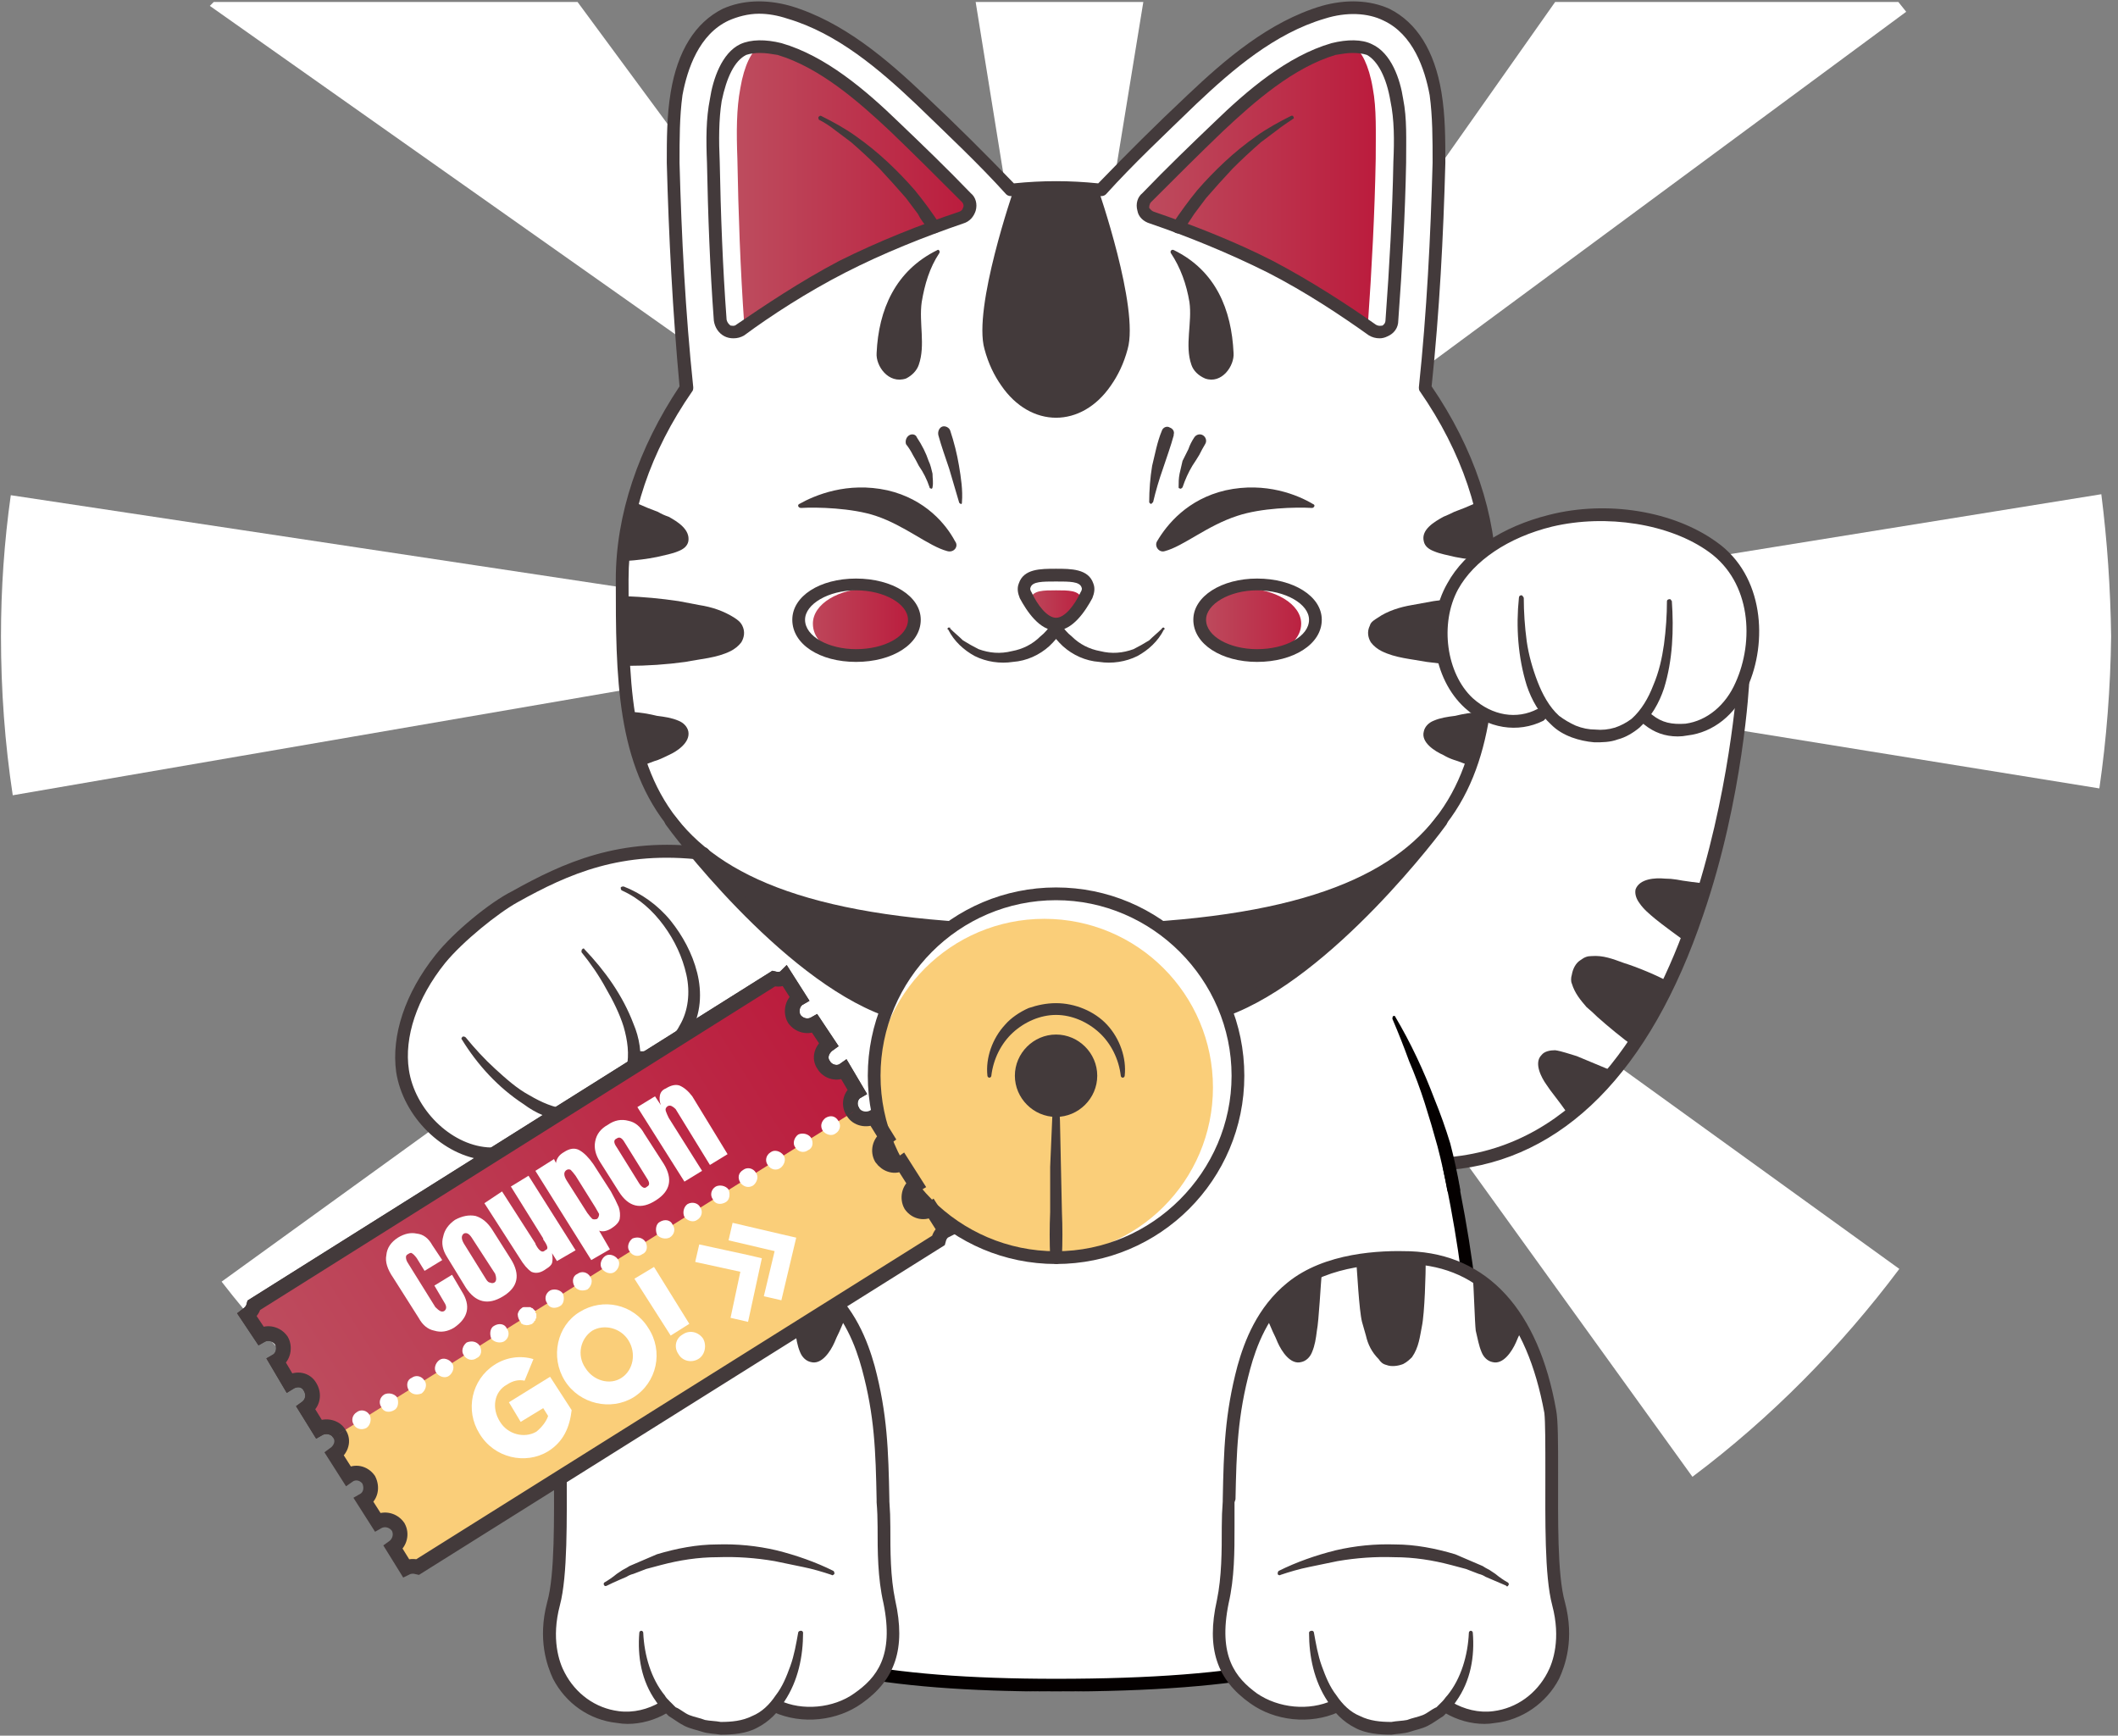 <svg width="216" height="177" viewBox="0 0 216 177" fill="none" xmlns="http://www.w3.org/2000/svg">
<rect x="0" y="0" width="216" height="177" fill="#808080" stroke="none"/>
<path d="M108 52.9L116.6 0.2H99.5L108 52.9Z" fill="white"/>
<path d="M123.5 171.3L107.4 78.3L93.4 171.5C98.067 172.167 102.834 172.5 107.7 172.5C113.034 172.5 118.3 172.1 123.5 171.3Z" fill="white"/>
<path d="M214.099 80.4C214.832 75.333 215.232 70.167 215.299 64.9C215.232 59.967 214.899 55.133 214.299 50.4L121.299 65.4L214.099 80.4Z" fill="white"/>
<path d="M1.1 50.5C0.433 55.233 0.1 60.033 0.1 64.9C0.1 70.433 0.5 75.833 1.3 81.1L95.9 64.8L1.1 50.5Z" fill="white"/>
<path d="M117.799 74.6L172.599 150.6C180.599 144.6 187.699 137.4 193.699 129.4L117.799 74.6Z" fill="white"/>
<path d="M21.4 0.6L100.2 56.2L58.9 0.2H21.8C21.667 0.333 21.534 0.467 21.4 0.6Z" fill="white"/>
<path d="M22.6 130.7C28.8 138.7 36.1 145.8 44.3 151.8L99.8 74.9L22.6 130.7Z" fill="white"/>
<path d="M118.299 57.4L194.399 1.2C194.132 0.867 193.866 0.533 193.599 0.2H158.599L118.299 57.4Z" fill="white"/>
<path d="M137.599 84.6L107.699 85.1L77.899 84.6C77.899 84.6 64.199 120.1 65.099 142.3C65.999 162.3 71.099 171.8 107.699 171.8C147.199 171.8 149.499 162.3 150.399 142.3C151.299 120.1 137.599 84.6 137.599 84.6Z" fill="white"/>
<path fill-rule="evenodd" clip-rule="evenodd" d="M107.7 172.5C71.6 172.5 65.4 163.6 64.5 142.3C63.6 120.3 77.1 84.7 77.3 84.4C77.4 84.1 77.6 83.9 77.9 84L107.8 84.4L137.6 84C137.9 84 138.1 84.1 138.2 84.4C138.3 84.7 151.9 120.3 151 142.3C150.6 152.4 149.8 160 144 165C138 170.2 127.2 172.5 107.7 172.5ZM78.3 85.3C76.8 89.3 64.9 121.8 65.8 142.3C66.2 152.2 67.6 159.3 73.4 164.1C79.4 169 90 171.2 107.7 171.2C146.8 171.2 148.9 161.8 149.7 142.3C150.6 121.8 138.7 89.3 137.2 85.3L107.8 85.7L78.3 85.3Z" fill="#040000"/>
<path d="M84.1 96.9C82.9 95.7 81.1 94.8 79.7 93.8C78.1 92.7 73.9 88.9 72.2 87.9C67 85 59 87.8 55.2 90.2C48.9 94.1 43.7 99.8 42.1 107C41.7 108.6 43 108.1 44.6 107.7C54.9 104.7 61.4 100.2 62.8 100.7C64.4 101.4 65.7 102.6 66.9 103.8C69.3 106.1 71.7 108.2 75.1 108.9C77.6 109.5 81.9 109.9 83 107C83.6 105.1 84 103.2 84.5 101.3C85 99.8 85.4 98.2 84.1 96.9Z" fill="white"/>
<path d="M146.5 119C177.2 116.2 177.6 69.9 177.6 69.9H152.9L137.5 89.8L146.5 119Z" fill="white"/>
<path d="M147 83.7C147 83.7 135.6 99.1 125 103L117.6 93L147 83.2V83.7Z" fill="#433A3B"/>
<path d="M68.4 83.7C68.4 83.7 79.5 99.1 90.1 103L97.7 93L68.4 83.2V83.7Z" fill="#433A3B"/>
<path d="M145.4 39.6C146.133 31.933 146.567 24.267 146.7 16.6C146.8 14.3 146.8 11.9 146.4 9.5C145.8 6.4 144.5 3 141.4 1.5C139.4 0.6 137.1 0.6 135 1.3C129.8 2.7 125.4 6.5 121.6 10.1C118.4 13.1 115.3 16.2 112.3 19.4C110.767 19.2 109.233 19.1 107.7 19.1C106.167 19.1 104.633 19.2 103.1 19.4C100.1 16.2 97 13.1 93.8 10.1C90 6.5 85.6 2.7 80.4 1.3C78.3 0.6 76 0.6 74 1.5C70.9 3 69.5 6.4 69 9.5C68.6 11.9 68.6 14.3 68.7 16.6C68.833 24.267 69.267 31.933 70 39.6C65.9 45.6 63.5 52.4 63.5 59.1C63.5 78.9 63.5 94.9 107.7 94.9C151.9 94.9 151.9 78.9 151.9 59.1C151.9 52.4 149.5 45.6 145.4 39.6Z" fill="white"/>
<path d="M140 33.6C140.8 34.2 141.9 33.7 142 32.7C142.4 27.3 142.7 21.9 142.8 16.5C142.8 14.2 142.8 12.2 142.5 10.2C142.1 8.3 141.4 5.9 139.6 5.1C139.133 4.833 138.567 4.7 137.9 4.7C137.3 4.7 136.7 4.8 136 5C131.6 6.3 127.6 9.7 124.2 13C121.9 15.2 119.4 17.6 116.9 20.1C116.3 20.8 116.6 21.9 117.5 22.2C121 23.4 125.3 25.1 129.5 27.2C133.5 29.2 137.2 31.7 140 33.6Z" fill="white"/>
<path d="M139.5 33.1C139.9 27.4 140.2 21.7 140.3 16.2C140.3 13.5 140.4 11.1 140 9C139.6 6.6 138.8 5.2 138.2 4.9C138.2 4.9 137.9 4.8 137.4 4.8C137 4.8 136.4 4.9 135.9 5.1C135.3 5.233 134.733 5.433 134.2 5.7C130.5 7.2 127.1 10.2 124.2 13C121.9 15.2 119.4 17.6 116.9 20.1C116.6 20.5 116.5 21 116.6 21.4C120.6 22.8 124.7 24.6 128.6 26.5C132.6 28.6 136.4 31 139.5 33.1Z" fill="url(#paint0_linear_1_1754)"/>
<path d="M75.499 33.6C74.699 34.2 73.599 33.7 73.499 32.7C73.099 27.3 72.799 21.9 72.699 16.5C72.699 14.2 72.699 12.2 72.999 10.2C73.299 8.3 74.099 5.9 75.799 5.1C76.266 4.833 76.833 4.7 77.499 4.7C78.099 4.7 78.799 4.8 79.499 5C83.899 6.3 87.899 9.7 91.199 13C93.599 15.2 96.099 17.6 98.499 20.1C99.199 20.8 98.899 21.9 97.999 22.2C94.499 23.4 90.199 25.1 85.899 27.2C81.999 29.2 78.299 31.7 75.499 33.6Z" fill="white"/>
<path fill-rule="evenodd" clip-rule="evenodd" d="M140.7 34.5C140.3 34.5 139.934 34.4 139.6 34.2C136.8 32.2 133.2 29.8 129.3 27.8C125.3 25.8 121.1 24.1 117.3 22.8C116.6 22.6 116.1 22.1 116 21.5C115.8 20.8 116 20.1 116.5 19.7C119 17.1 121.5 14.7 123.8 12.5C127.2 9.2 131.3 5.7 135.8 4.4C137.4 4 138.9 4 139.9 4.5C141.9 5.4 142.8 8.1 143.1 10.1C143.5 12.1 143.4 14.2 143.4 16.6C143.3 21.9 143 27.3 142.6 32.7C142.6 33.4 142.2 34 141.5 34.3C141.234 34.433 140.967 34.5 140.7 34.5ZM137.9 5.4C137.4 5.4 136.8 5.5 136.2 5.6C131.9 6.9 128 10.3 124.7 13.4C122.3 15.7 119.9 18.1 117.4 20.6C117.2 20.8 117.2 21.1 117.2 21.2C117.3 21.3 117.4 21.5 117.7 21.6C121.5 22.9 125.9 24.6 129.8 26.6C133.8 28.7 137.6 31.2 140.3 33.1C140.6 33.3 140.9 33.2 141 33.2C141.1 33.1 141.3 33 141.3 32.6C141.7 27.2 142 21.8 142.1 16.5C142.2 14.3 142.2 12.2 141.8 10.3C141.4 7.9 140.5 6.2 139.4 5.6C139 5.467 138.5 5.4 137.9 5.4Z" fill="#433A3B"/>
<path d="M96.6 56.2C97.3 56.4 97.8 55.7 97.4 55.2C96.501 53.5 94.4 50.9 90.501 50C86.4 49.1 83.1 50.5 81.501 51.4C81.3 51.5 81.4 51.8 81.701 51.8C83.3 51.7 86.9 51.8 89.3 52.6C92.3 53.6 94.701 55.7 96.6 56.2Z" fill="#433A3B"/>
<path d="M118.8 56.2C118.2 56.4 117.7 55.7 118 55.2C119 53.5 121.1 50.9 125 50C129.1 49.1 132.4 50.5 133.9 51.4C134.2 51.5 134 51.8 133.8 51.8C132.1 51.7 128.6 51.8 126.2 52.6C123.1 53.6 120.7 55.7 118.8 56.2Z" fill="#433A3B"/>
<path d="M96.9 64.1C97.3 64.5 97.8 64.9 98.2 65.3C98.733 65.633 99.267 65.933 99.8 66.2C100.9 66.6 102 66.7 103.2 66.4C104.3 66.2 105.3 65.7 106.1 64.9C107 64.2 107.6 63.1 108 62.1C108.2 61.8 108.5 61.6 108.9 61.7C109.2 61.9 109.4 62.2 109.2 62.5C108.733 63.833 108 64.967 107 65.9C106 66.8 104.7 67.4 103.3 67.5C102 67.7 100.6 67.5 99.4 66.9C98.3 66.3 97.3 65.4 96.7 64.2C96.6 64.2 96.6 64.1 96.7 64C96.8 64 96.9 64 96.9 64V64.1Z" fill="#433A3B"/>
<path d="M118.7 64.2C118.1 65.4 117.1 66.3 116 66.9C114.8 67.5 113.4 67.7 112.1 67.5C110.7 67.4 109.4 66.8 108.4 65.9C107.4 64.967 106.666 63.833 106.2 62.5C106 62.2 106.2 61.8 106.5 61.7C106.9 61.6 107.2 61.8 107.4 62.1C107.8 63.1 108.4 64.2 109.3 64.9C110.1 65.7 111.1 66.2 112.2 66.4C113.4 66.7 114.5 66.6 115.6 66.2C116.133 65.933 116.666 65.633 117.2 65.3C117.6 64.9 118.1 64.5 118.5 64.1C118.5 64 118.6 64 118.7 64C118.8 64.1 118.8 64.2 118.7 64.2Z" fill="#433A3B"/>
<path d="M110.899 59.7C110.999 60 110.999 60.4 110.799 60.7C110.299 61.6 109.099 63.6 107.699 63.6C106.299 63.6 105.099 61.6 104.599 60.7C104.399 60.4 104.399 60 104.499 59.7C104.799 58.6 106.099 58.6 107.699 58.6C109.199 58.6 110.499 58.6 110.899 59.7Z" fill="url(#paint1_linear_1_1754)"/>
<path d="M110.899 59.7C110.499 58.6 109.199 58.6 107.699 58.6C106.099 58.6 104.799 58.6 104.499 59.7C104.399 60 104.399 60.4 104.599 60.7C104.799 61.1 105.199 61.8 105.699 62.4C105.499 62.1 105.299 61.8 105.199 61.6C104.999 61.3 104.999 61.3 105.099 61C105.399 60.2 106.399 60.2 107.699 60.2C108.999 60.2 109.999 60.2 110.299 61C110.399 61.3 110.399 61.3 110.199 61.6C110.099 61.8 109.899 62.1 109.699 62.4C110.199 61.8 110.599 61.1 110.799 60.7C110.999 60.4 110.999 60 110.899 59.7Z" fill="white"/>
<path fill-rule="evenodd" clip-rule="evenodd" d="M107.7 64.3C106 64.3 104.7 62.3 104 61C103.8 60.5 103.7 60 103.9 59.5C104.4 58 106.1 58 107.7 58C109.2 58 111 58 111.5 59.5C111.7 60 111.6 60.5 111.4 61C110.7 62.3 109.4 64.3 107.7 64.3ZM107.7 59.3C106.3 59.3 105.3 59.3 105.1 59.9C105.033 60.033 105.067 60.2 105.2 60.4C105.8 61.7 106.8 63 107.7 63C108.6 63 109.6 61.7 110.2 60.4C110.333 60.2 110.367 60.033 110.3 59.9C110.1 59.3 109.1 59.3 107.7 59.3Z" fill="#433A3B"/>
<path d="M125.001 103.7C124.701 103.7 124.501 103.5 124.401 103.2C124.201 102.9 124.401 102.5 124.701 102.4C135.101 98.6 146.401 83.4 146.501 83.3C146.701 83 147.101 82.9 147.401 83.1C147.701 83.4 147.701 83.8 147.501 84.1C147.101 84.7 135.901 99.7 125.201 103.6C125.134 103.667 125.067 103.7 125.001 103.7Z" fill="#433A3B"/>
<path d="M90.399 103.7C90.332 103.7 90.266 103.667 90.199 103.6C79.499 99.7 68.299 84.7 67.899 84.1C67.699 83.8 67.699 83.4 67.999 83.1C68.299 82.9 68.699 83 68.899 83.3C68.999 83.4 80.299 98.6 90.699 102.4C90.999 102.5 91.199 102.9 90.999 103.2C90.899 103.5 90.699 103.7 90.399 103.7Z" fill="#433A3B"/>
<path d="M96.902 43.9C97.302 45.1 97.602 46.3 97.802 47.5C98.002 48.7 98.202 50 98.102 51.2C98.102 51.3 98.102 51.4 98.002 51.4C97.868 51.333 97.802 51.267 97.802 51.2C97.468 50.067 97.135 48.933 96.802 47.8C96.402 46.6 96.002 45.5 95.702 44.4C95.602 44 95.802 43.6 96.102 43.5C96.402 43.4 96.802 43.6 96.902 43.9Z" fill="#433A3B"/>
<path d="M93.501 44.6C93.767 45 94.001 45.4 94.201 45.8C94.401 46.2 94.567 46.6 94.701 47C94.901 47.4 95.001 47.9 95.101 48.3C95.101 48.8 95.201 49.2 95.101 49.7C95.101 49.8 95.001 49.9 94.901 49.8C94.834 49.8 94.801 49.767 94.801 49.7C94.534 48.9 94.168 48.167 93.701 47.5C93.501 47.1 93.301 46.733 93.101 46.4C92.901 46 92.667 45.633 92.401 45.3C92.301 45 92.401 44.6 92.701 44.4C93.001 44.2 93.401 44.3 93.501 44.6Z" fill="#433A3B"/>
<path d="M119.699 44.4C119.399 45.5 118.999 46.6 118.599 47.8C118.199 48.933 117.866 50.067 117.599 51.2C117.499 51.3 117.399 51.4 117.399 51.4C117.266 51.333 117.199 51.267 117.199 51.2C117.199 50 117.299 48.7 117.499 47.5C117.799 46.3 117.999 45.1 118.499 43.9C118.599 43.6 118.999 43.4 119.299 43.6C119.599 43.7 119.799 44 119.699 44.3V44.4Z" fill="#433A3B"/>
<path d="M122.899 45.3C122.699 45.633 122.499 46 122.299 46.4C122.099 46.733 121.866 47.1 121.599 47.5C121.199 48.167 120.866 48.9 120.599 49.7C120.499 49.8 120.399 49.9 120.299 49.8C120.233 49.8 120.199 49.767 120.199 49.7C120.199 49.2 120.199 48.8 120.299 48.3C120.399 47.9 120.499 47.4 120.599 47C120.799 46.6 120.999 46.2 121.199 45.8C121.333 45.4 121.533 45 121.799 44.6C121.999 44.3 122.399 44.2 122.699 44.4C122.999 44.6 123.099 45 122.899 45.3Z" fill="#433A3B"/>
<path fill-rule="evenodd" clip-rule="evenodd" d="M107.701 95.5C62.801 95.5 62.801 78.7 62.801 59.1C62.801 52.5 65.101 45.7 69.301 39.4C68.601 31.8 68.201 24.1 68.001 16.6C68.001 14.2 68.001 11.8 68.401 9.4C69.101 5.2 70.901 2.3 73.701 0.9C75.701 1.84774e-06 78.101 -0.1 80.601 0.6C86.001 2.2 90.501 6.1 94.301 9.7C97.601 12.8 100.501 15.7 103.401 18.7C106.301 18.4 109.101 18.4 112.001 18.7C114.901 15.7 117.801 12.8 121.101 9.7C124.901 6.1 129.401 2.2 134.801 0.6C137.301 -0.1 139.701 1.84774e-06 141.701 0.9C144.501 2.3 146.301 5.2 147.001 9.4C147.401 11.8 147.401 14.2 147.401 16.6C147.201 24.1 146.801 31.8 146.001 39.4C150.301 45.7 152.601 52.5 152.601 59.1C152.601 78.7 152.601 95.5 107.701 95.5ZM77.401 1.4C76.301 1.4 75.201 1.7 74.301 2.1C71.301 3.5 70.101 7 69.601 9.7C69.301 11.9 69.301 14.2 69.301 16.6C69.501 24.1 69.901 31.9 70.701 39.5C70.701 39.7 70.668 39.833 70.601 39.9C66.301 46.1 64.101 52.7 64.101 59.1C64.101 78.8 64.101 94.3 107.701 94.3C151.301 94.3 151.301 78.8 151.301 59.1C151.301 52.7 149.101 46.1 144.801 39.9C144.734 39.833 144.701 39.7 144.701 39.5C145.501 31.9 145.901 24.1 146.101 16.6C146.101 14.2 146.101 11.9 145.801 9.7C145.301 7 144.101 3.5 141.101 2.1C139.501 1.3 137.301 1.2 135.101 1.9C130.001 3.4 125.701 7.1 122.001 10.6C118.701 13.8 115.601 16.7 112.801 19.8C112.601 20 112.401 20 112.201 20C109.201 19.7 106.201 19.7 103.201 20C103.001 20 102.801 20 102.601 19.8C99.801 16.7 96.701 13.8 93.401 10.6C89.701 7.1 85.401 3.4 80.301 1.9C79.301 1.567 78.334 1.4 77.401 1.4Z" fill="#433A3B"/>
<path d="M126.199 109.7C126.199 119.9 117.899 128.2 107.699 128.2C97.499 128.2 89.199 119.9 89.199 109.7C89.199 99.5 97.499 91.2 107.699 91.2C117.899 91.2 126.199 99.5 126.199 109.7Z" fill="white"/>
<path d="M106.501 128.1C97.001 128.1 89.301 120.4 89.301 110.9C89.301 101.4 97.001 93.7 106.501 93.7C116.001 93.7 123.701 101.4 123.701 110.9C123.701 120.4 116.001 128.1 106.501 128.1Z" fill="#FACE79"/>
<path fill-rule="evenodd" clip-rule="evenodd" d="M107.7 128.9C97.1 128.9 88.5 120.3 88.5 109.7C88.5 99.1 97.1 90.5 107.7 90.5C118.3 90.5 126.9 99.1 126.9 109.7C126.9 120.3 118.3 128.9 107.7 128.9ZM107.7 91.8C97.8 91.8 89.8 99.9 89.8 109.7C89.8 119.5 97.8 127.6 107.7 127.6C117.5 127.6 125.6 119.5 125.6 109.7C125.6 99.9 117.5 91.8 107.7 91.8Z" fill="#433A3B"/>
<path d="M111.9 109.7C111.9 112 110 113.9 107.7 113.9C105.4 113.9 103.5 112 103.5 109.7C103.5 107.4 105.4 105.5 107.7 105.5C110 105.5 111.9 107.4 111.9 109.7Z" fill="#433A3B"/>
<path d="M100.7 109.7C100.5 107.9 101.2 105.9 102.5 104.5C103.1 103.8 104 103.2 104.9 102.8C105.8 102.5 106.7 102.3 107.7 102.3C109.6 102.3 111.6 103.1 112.9 104.5C114.2 105.9 114.9 107.9 114.7 109.7C114.7 109.8 114.6 109.9 114.5 109.9C114.4 109.9 114.3 109.8 114.3 109.7C114.1 108 113.3 106.4 112.1 105.3C110.9 104.2 109.3 103.5 107.7 103.5C106.1 103.5 104.5 104.2 103.3 105.3C102.1 106.4 101.3 108 101.1 109.7C101.1 109.8 101 109.9 100.9 109.9C100.8 109.9 100.7 109.8 100.7 109.7Z" fill="#433A3B"/>
<path d="M107.099 128.2C107.032 126.667 107.032 125.133 107.099 123.6V119L107.299 114.3C107.365 112.767 107.432 111.233 107.499 109.7C107.499 109.6 107.599 109.5 107.699 109.5C107.799 109.5 107.899 109.6 107.899 109.7C107.965 111.233 108.032 112.767 108.099 114.3L108.199 119L108.299 123.6C108.365 125.133 108.365 126.667 108.299 128.2C108.299 128.6 108.099 128.9 107.699 128.9C107.299 128.8 107.099 128.6 107.099 128.2Z" fill="#433A3B"/>
<path d="M113.301 39.3C114.001 38.3 114.601 37.1 115.001 35.6C116.201 31.4 112.001 19.3 112.001 19.3H103.401C103.401 19.3 99.201 31.4 100.401 35.6C100.801 37.1 101.401 38.3 102.101 39.3C105.101 43.7 110.301 43.7 113.301 39.3Z" fill="#433A3B"/>
<path d="M95.6 25.5C95.7 25.4 95.9 25.6 95.8 25.8C94.8 27.3 94.3 29 94 30.8C93.7 32.9 94.4 35.2 93.7 37.2C93.5 37.8 93 38.3 92.4 38.6C90.6 39.2 89.3 37.3 89.4 36C89.6 31.6 91.3 27.6 95.6 25.5Z" fill="#433A3B"/>
<path d="M119.702 25.5C119.502 25.4 119.302 25.6 119.402 25.8C120.402 27.3 121.002 29 121.302 30.8C121.602 32.9 120.802 35.2 121.502 37.2C121.702 37.8 122.202 38.3 122.902 38.6C124.602 39.2 125.902 37.3 125.802 36C125.602 31.6 124.002 27.6 119.702 25.5Z" fill="#433A3B"/>
<path d="M140.501 63C141.501 62.3 142.801 61.9 144.001 61.7C144.734 61.567 145.467 61.433 146.201 61.3C148.001 61.033 149.801 60.867 151.601 60.8C151.601 63.2 151.501 65.6 151.401 67.9C149.401 67.9 147.434 67.767 145.501 67.5C143.901 67.2 142.301 67.1 140.901 66.4C140.501 66.2 140.101 65.9 139.801 65.5C139.501 65 139.401 64.4 139.701 63.8C139.801 63.4 140.201 63.2 140.501 63Z" fill="#433A3B"/>
<path d="M148.402 56.8C147.602 56.6 146.902 56.5 146.202 56.2C145.702 56 145.302 55.7 145.202 55.2C144.902 54 146.302 53.2 147.202 52.7C147.535 52.567 147.901 52.4 148.301 52.2C149.035 51.933 149.768 51.633 150.502 51.3C151.035 53.3 151.368 55.267 151.502 57.2C150.435 57.133 149.402 57 148.402 56.8Z" fill="#433A3B"/>
<path d="M74.901 63C73.801 62.3 72.601 61.9 71.301 61.7C70.567 61.567 69.867 61.433 69.201 61.3C67.401 61.033 65.601 60.867 63.801 60.8C63.801 63.2 63.901 65.6 64.001 67.9C66.001 67.9 67.967 67.767 69.901 67.5C71.401 67.2 73.101 67.1 74.501 66.4C74.901 66.2 75.301 65.9 75.601 65.5C75.901 65 76.001 64.4 75.701 63.8C75.501 63.4 75.201 63.2 74.901 63Z" fill="#433A3B"/>
<path d="M67 56.8C67.8 56.6 68.5 56.5 69.2 56.2C69.7 56 70.1 55.7 70.2 55.2C70.4 54 69.1 53.2 68.2 52.7C67.8 52.567 67.434 52.4 67.1 52.2C66.367 51.933 65.634 51.633 64.9 51.3C64.367 53.3 64.034 55.267 63.9 57.2C64.967 57.133 66 57 67 56.8Z" fill="#433A3B"/>
<path d="M70.2 74.6C70.1 74.1 69.7 73.7 69.2 73.5C68.5 73.2 67.8 73.1 67 73C66.2 72.8 65.367 72.667 64.5 72.6C64.9 74.5 64.7 76.5 65.4 78.1C65.8 78 66.7 77.6 67.1 77.5C67.433 77.367 67.8 77.2 68.2 77C69.1 76.6 70.4 75.7 70.2 74.6Z" fill="#433A3B"/>
<path d="M145.202 74.6C145.302 74.1 145.702 73.7 146.202 73.5C146.902 73.2 147.602 73.1 148.402 73C149.202 72.8 150.035 72.667 150.902 72.6C150.502 74.5 150.702 76.5 150.002 78.1C149.602 78 148.701 77.6 148.301 77.5C147.901 77.367 147.535 77.2 147.202 77C146.302 76.6 144.902 75.7 145.202 74.6Z" fill="#433A3B"/>
<path d="M75.9 33.1C75.5 27.4 75.3 21.7 75.2 16.2C75.1 13.5 75.1 11.1 75.5 9C75.9 6.6 76.7 5.2 77.3 4.9C77.3 4.9 77.6 4.8 78 4.8C78.5 4.8 79.1 4.9 79.6 5.1C80.133 5.233 80.667 5.433 81.2 5.7C85 7.2 88.3 10.2 91.2 13C93.6 15.2 96.1 17.6 98.5 20.1C98.9 20.5 99 21 98.8 21.4C94.9 22.8 90.8 24.6 86.9 26.5C82.9 28.6 79.1 31 75.9 33.1Z" fill="url(#paint2_linear_1_1754)"/>
<path fill-rule="evenodd" clip-rule="evenodd" d="M74.8 34.5C74.467 34.5 74.167 34.433 73.9 34.3C73.3 34 72.9 33.4 72.8 32.7C72.4 27.3 72.201 21.9 72.1 16.6C72.001 14.2 72.001 12.1 72.4 10.1C72.701 8.1 73.6 5.4 75.501 4.5C76.6 4 78.1 4 79.701 4.4C84.201 5.7 88.3 9.2 91.701 12.5C94.001 14.7 96.501 17.1 99.001 19.7C99.501 20.1 99.701 20.8 99.501 21.5C99.3 22.1 98.9 22.6 98.201 22.8C94.4 24.1 90.1 25.8 86.201 27.8C82.3 29.8 78.6 32.2 75.9 34.2C75.567 34.4 75.201 34.5 74.8 34.5ZM77.501 5.4C76.967 5.4 76.501 5.467 76.1 5.6C74.9 6.2 74.1 7.9 73.6 10.3C73.3 12.2 73.3 14.3 73.4 16.5C73.501 21.8 73.701 27.2 74.1 32.6C74.201 33 74.4 33.1 74.501 33.2C74.6 33.2 74.9 33.3 75.1 33.1C77.9 31.2 81.6 28.7 85.6 26.6C89.6 24.6 93.9 22.9 97.8 21.6C98.1 21.5 98.201 21.3 98.201 21.2C98.3 21.1 98.3 20.8 98.1 20.6C95.6 18.1 93.201 15.7 90.8 13.4C87.501 10.3 83.6 6.9 79.3 5.6C78.701 5.5 78.1 5.4 77.501 5.4Z" fill="#433A3B"/>
<path d="M94.7 23.4C94.299 22.9 93.9 22.4 93.6 21.8C93.2 21.267 92.799 20.733 92.4 20.2C91.533 19.2 90.633 18.2 89.7 17.2C88.766 16.267 87.799 15.367 86.799 14.5L85.999 13.9L85.2 13.3C84.7 12.9 84.1 12.5 83.499 12.2C83.499 12.1 83.4 12 83.499 11.9C83.566 11.833 83.633 11.8 83.7 11.8C84.9 12.4 86.2 13.1 87.299 13.9C88.433 14.7 89.499 15.567 90.499 16.5C91.499 17.433 92.433 18.4 93.299 19.4C94.2 20.5 94.999 21.6 95.799 22.8C95.999 23.1 95.9 23.5 95.6 23.7C95.299 23.9 94.9 23.8 94.7 23.5V23.4Z" fill="#433A3B"/>
<path d="M119.6 22.8C120.4 21.6 121.2 20.5 122.1 19.4C122.967 18.4 123.9 17.433 124.9 16.5C125.9 15.567 126.967 14.7 128.1 13.9C129.2 13.1 130.5 12.4 131.7 11.8C131.8 11.8 131.9 11.8 131.9 11.9C131.967 12.033 131.967 12.1 131.9 12.1C131.3 12.5 130.7 12.9 130.2 13.3L129.4 13.9L128.6 14.5C127.6 15.367 126.633 16.267 125.7 17.2C124.767 18.2 123.867 19.2 123 20.2C122.6 20.733 122.2 21.267 121.8 21.8C121.4 22.4 121.1 22.9 120.7 23.4C120.5 23.8 120.1 23.9 119.8 23.7C119.5 23.5 119.4 23.1 119.6 22.8Z" fill="#433A3B"/>
<path d="M134.201 63.2C134.201 65.3 131.501 66.9 128.201 66.9C125.001 66.9 122.301 65.3 122.301 63.2C122.301 61.2 125.001 59.6 128.201 59.6C131.501 59.6 134.201 61.2 134.201 63.2Z" fill="url(#paint3_linear_1_1754)"/>
<path d="M93.2 63.2C93.2 65.3 90.6 66.9 87.3 66.9C84 66.9 81.4 65.3 81.4 63.2C81.4 61.2 84 59.6 87.3 59.6C90.6 59.6 93.2 61.2 93.2 63.2Z" fill="url(#paint4_linear_1_1754)"/>
<path d="M82.9 63.6C82.9 61.6 85.5 60 88.8 60C89.334 60 89.867 60.033 90.4 60.1C89.5 59.8 88.4 59.6 87.3 59.6C84 59.6 81.4 61.2 81.4 63.2C81.4 64.9 83.2 66.3 85.7 66.8C84 66.1 82.9 65 82.9 63.6Z" fill="white"/>
<path d="M132.699 63.6C132.699 61.6 129.999 60 126.799 60C126.199 60 125.666 60.033 125.199 60.1C126.099 59.8 127.099 59.6 128.199 59.6C131.499 59.6 134.199 61.2 134.199 63.2C134.199 64.9 132.299 66.3 129.799 66.8C131.499 66.1 132.699 65 132.699 63.6Z" fill="white"/>
<path fill-rule="evenodd" clip-rule="evenodd" d="M128.199 67.5C124.599 67.5 121.699 65.7 121.699 63.2C121.699 60.8 124.599 59 128.199 59C131.899 59 134.799 60.8 134.799 63.2C134.799 65.7 131.899 67.5 128.199 67.5ZM128.199 60.2C125.399 60.2 122.999 61.6 122.999 63.2C122.999 64.9 125.399 66.2 128.199 66.2C131.099 66.2 133.499 64.9 133.499 63.2C133.499 61.6 131.099 60.2 128.199 60.2Z" fill="#433A3B"/>
<path fill-rule="evenodd" clip-rule="evenodd" d="M87.301 67.5C83.601 67.5 80.801 65.7 80.801 63.2C80.801 60.8 83.601 59 87.301 59C91.001 59 93.901 60.8 93.901 63.2C93.901 65.7 91.001 67.5 87.301 67.5ZM87.301 60.2C84.501 60.2 82.101 61.6 82.101 63.2C82.101 64.9 84.501 66.2 87.301 66.2C90.201 66.2 92.601 64.9 92.601 63.2C92.601 61.6 90.201 60.2 87.301 60.2Z" fill="#433A3B"/>
<path d="M147.899 119.3C147.499 119.3 147.299 119.1 147.199 118.7C147.199 118.4 147.499 118.1 147.799 118C174.299 115.6 177.099 69.8 177.199 69.4C177.199 69 177.499 68.7 177.799 68.8C178.199 68.8 178.499 69.1 178.399 69.4C178.399 69.6 177.799 81.4 173.699 93.3C168.299 109.3 159.399 118.3 147.899 119.3Z" fill="#433A3B"/>
<path d="M142.3 103.7C143.9 106.4 145.2 109.2 146.3 112.1C146.9 113.567 147.433 115.067 147.9 116.6C148.3 118.133 148.633 119.667 148.9 121.2C149 121.5 148.7 121.9 148.4 121.9C148 122 147.7 121.8 147.6 121.4C147.333 119.933 147 118.433 146.6 116.9C146.2 115.433 145.767 113.967 145.3 112.5C144.833 111.033 144.3 109.6 143.7 108.2C143.167 106.733 142.6 105.3 142 103.9C142 103.8 142 103.7 142.1 103.6C142.2 103.6 142.3 103.6 142.3 103.7Z" fill="#040000"/>
<path d="M174.7 55.8C170.2 52.5 163.5 51.8 158.1 53.1C154.3 54.1 150.1 56.2 148.2 59.8C146.1 63.4 146.7 68.8 149.8 71.7C151.9 73.6 155 74 157.4 72.8C158.2 74.6 159.8 76 162 76.2C164.6 76.5 166.5 75.2 167.9 73.2C169 74.2 170.5 74.6 172 74.4C174.6 74.1 176.6 72.1 177.6 69.9C179.7 65.2 179 58.9 174.7 55.8Z" fill="white"/>
<path d="M171.099 75.1C169.799 75.1 168.699 74.7 167.699 73.9C167.399 73.7 167.399 73.3 167.599 73C167.799 72.7 168.299 72.7 168.499 72.9C169.499 73.7 170.499 73.9 171.899 73.8C174.099 73.5 175.999 71.9 176.999 69.6C178.899 65.4 178.599 59.4 174.299 56.3C170.299 53.4 163.799 52.4 158.299 53.7C153.799 54.8 150.299 57.2 148.699 60.1C146.799 63.6 147.499 68.7 150.199 71.2C152.199 73 154.699 73.4 156.799 72.3C157.099 72.2 157.499 72.3 157.599 72.6C157.799 72.9 157.699 73.3 157.399 73.5C154.799 74.8 151.699 74.3 149.399 72.2C146.099 69.2 145.299 63.5 147.599 59.5C149.399 56.2 153.199 53.7 157.999 52.5C163.899 51 170.699 52.1 175.099 55.3C179.899 58.7 180.299 65.5 178.199 70.1C176.999 72.9 174.699 74.7 172.099 75C171.766 75.067 171.433 75.1 171.099 75.1Z" fill="#433A3B"/>
<path d="M155.4 61C155.4 62.4 155.5 63.9 155.7 65.4C155.9 66.8 156.3 68.2 156.8 69.5C157.3 70.8 158 72.1 159 73C159.533 73.4 160.1 73.733 160.7 74C161.366 74.267 162.033 74.4 162.7 74.4C163.366 74.467 164.033 74.4 164.7 74.2C165.3 74 165.866 73.7 166.4 73.3C167.4 72.4 168.1 71.2 168.6 69.9C169.2 68.5 169.5 67.1 169.7 65.7C169.9 64.2 170 62.7 170 61.3C170 61.2 170.1 61.1 170.3 61.1C170.4 61.1 170.4 61.2 170.5 61.3C170.7 64.2 170.6 67.3 169.7 70.2C169.2 71.7 168.4 73.1 167.2 74.2C166.6 74.7 165.8 75.2 165 75.4C164.2 75.7 163.4 75.7 162.6 75.7C161.8 75.633 161.033 75.467 160.3 75.2C159.5 74.9 158.8 74.5 158.2 73.9C157 72.8 156.2 71.4 155.7 69.9C154.8 67 154.6 63.9 154.9 61C154.9 60.8 155 60.7 155.2 60.7C155.3 60.8 155.4 60.9 155.4 61Z" fill="#433A3B"/>
<path d="M59.7 89.9C54.1 90 48.3 93.5 44.9 97.8C42.4 100.9 40.4 105.1 41 109.2C41.6 113.3 45.4 117.3 49.6 117.6C52.4 117.9 55.1 116.4 56.2 113.9C58 114.8 59.7 114 61.5 112.9C63.8 111.6 65 110.2 64.9 107.9C66.3 107.9 67.8 107.3 68.9 106.3C70.7 104.4 71.1 101.7 70.5 99.3C69.4 94.3 65 89.7 59.7 89.9Z" fill="white"/>
<path d="M50.3 118.3C50.033 118.3 49.767 118.3 49.5 118.3C45.2 117.9 41.1 113.9 40.4 109.3C39.9 105.6 41.3 101.3 44.4 97.4C46.3 95 50 92 52.2 90.9C57.4 88 63.2 85.3 71.9 86.4C72.2 86.5 72.5 86.8 72.4 87.2C72.4 87.5 72.1 87.8 71.7 87.7C63.4 86.7 58 89.1 52.8 92C50.8 93.1 47.2 96 45.4 98.2C42.5 101.8 41.2 105.8 41.7 109.1C42.3 113.1 45.9 116.7 49.7 117C52.3 117.2 54.5 116.1 55.5 113.9C55.7 113.6 56 113.5 56.4 113.6C56.7 113.8 56.8 114.2 56.7 114.5C55.6 116.9 53.2 118.3 50.3 118.3Z" fill="#433A3B"/>
<path d="M65.201 107.2C66.067 107.267 66.868 107.033 67.601 106.5C67.934 106.3 68.234 106.033 68.501 105.7C68.834 105.367 69.101 105 69.301 104.6C70.201 103.1 70.401 101.2 70.001 99.4C69.601 97.6 68.801 95.9 67.701 94.4C66.601 92.9 65.201 91.6 63.401 90.8C63.301 90.7 63.301 90.6 63.301 90.5C63.401 90.4 63.501 90.4 63.601 90.4C65.401 91.1 67.101 92.3 68.401 93.9C69.601 95.4 70.601 97.2 71.101 99.2C71.601 101.2 71.501 103.4 70.401 105.3C70.134 105.767 69.834 106.2 69.501 106.6C69.167 107 68.767 107.333 68.301 107.6C67.401 108.2 66.201 108.6 65.201 108.5C64.801 108.5 64.501 108.2 64.501 107.8C64.501 107.5 64.801 107.2 65.201 107.2Z" fill="#433A3B"/>
<path d="M47.5 105.8C48.4 106.9 49.4 108 50.5 109C51.6 110 52.7 111 54 111.7C55.2 112.4 56.5 113 57.9 113.1C58.6 113.1 59.2 113.1 59.9 112.9C60.5 112.7 61.1 112.4 61.7 112C62.3 111.6 62.8 111.2 63.2 110.7C63.533 110.1 63.767 109.5 63.9 108.9C64.2 107.5 64 106.1 63.6 104.7C63.2 103.4 62.5 102 61.8 100.8C61.1 99.5 60.2 98.2 59.3 97.1C59.3 97 59.3 96.8 59.4 96.8C59.4 96.7 59.6 96.7 59.6 96.8C61.7 99 63.5 101.5 64.6 104.4C65.2 105.8 65.5 107.5 65.2 109.1C65 109.9 64.7 110.7 64.2 111.4C63.7 112.1 63.1 112.6 62.4 113.1C61.733 113.567 61 113.9 60.2 114.1C59.4 114.4 58.6 114.4 57.8 114.3C56.1 114.2 54.6 113.5 53.4 112.6C50.8 110.9 48.7 108.6 47.1 106C47 105.9 47.1 105.8 47.2 105.7C47.3 105.7 47.4 105.7 47.5 105.8Z" fill="#433A3B"/>
<path d="M158.1 144C156.9 137.4 153.7 128.7 143.8 128.2C139.5 128.1 134.8 128.8 131.7 131.3C129 133.5 127.7 136.5 126.9 139.5C125.5 144.4 124.8 149.5 124.7 154.5C124.6 157.8 124.4 161.3 124.8 164.7C124.1 167.7 125.1 171.2 127.9 173.2C130.2 174.8 133.6 175.2 136.2 174C137.2 175.6 139 176.5 141.3 176.6C144.2 176.9 146.3 175.7 147.7 173.9C149 174.7 150.7 175.3 152.4 175.1C155.2 174.7 157.3 173 158.4 170.9C159.4 168.9 158.8 147.8 158.1 144Z" fill="white"/>
<path d="M151.4 175.8C150 175.8 148.6 175.4 147.4 174.7C147.1 174.5 147 174.1 147.2 173.8C147.4 173.5 147.8 173.4 148.1 173.6C149.3 174.3 150.8 174.7 152.3 174.5C154.7 174.2 156.7 172.7 157.8 170.6C158.4 169.5 159.2 167.1 158.3 163.7C157.5 160.7 157.6 154.9 157.6 150.1C157.6 147.4 157.6 145 157.5 144.1C155.7 134.3 151.1 129.2 143.8 128.9C140.9 128.8 135.6 129 132.1 131.8C129.3 134 128.1 137.4 127.5 139.6C126.2 144.4 126.1 148 126 152.9L125.9 153.2C125.9 154 125.9 154.833 125.9 155.7C125.9 158.2 125.9 160.9 125.3 163.5C124.2 168.9 126 171.1 128.2 172.7C130.4 174.2 133.5 174.5 135.9 173.4C136.3 173.2 136.6 173.4 136.8 173.7C136.9 174 136.8 174.4 136.5 174.6C133.6 175.9 130 175.5 127.5 173.7C124.1 171.3 123 168.1 124.1 163.2C124.6 160.8 124.6 158.2 124.6 155.7C124.6 154.833 124.634 153.967 124.7 153.1V152.9C124.8 147.9 124.9 144.2 126.2 139.3C126.9 136.8 128.2 133.3 131.3 130.8C135.1 127.7 140.8 127.5 143.8 127.6C151.7 127.9 156.9 133.6 158.7 143.8C158.9 144.8 158.9 147.2 158.9 150.1C158.9 154.8 158.8 160.6 159.6 163.4C160.6 167.2 159.6 169.9 159 171.2C157.7 173.7 155.2 175.4 152.5 175.7C152.1 175.767 151.734 175.8 151.4 175.8Z" fill="#433A3B"/>
<path d="M130.401 160.2C132.201 159.3 134.201 158.6 136.201 158.1C138.201 157.633 140.234 157.433 142.301 157.5C144.301 157.5 146.401 157.9 148.401 158.5C148.867 158.7 149.334 158.9 149.801 159.1L151.201 159.7C151.401 159.833 151.634 159.967 151.901 160.1L152.501 160.5C152.901 160.833 153.334 161.133 153.801 161.4C153.901 161.5 153.901 161.6 153.801 161.7C153.801 161.8 153.601 161.8 153.601 161.7C153.134 161.5 152.667 161.3 152.201 161.1L151.501 160.8C151.301 160.667 151.067 160.567 150.801 160.5L149.501 160L148.001 159.6C146.101 159.1 144.201 158.8 142.201 158.8C140.267 158.733 138.334 158.867 136.401 159.2C135.401 159.4 134.434 159.6 133.501 159.8C132.501 160 131.501 160.3 130.601 160.6C130.501 160.7 130.301 160.6 130.301 160.5C130.301 160.4 130.301 160.3 130.401 160.2Z" fill="#433A3B"/>
<path d="M160.3 100.3C160.6 101.3 161.2 102 161.8 102.7C162.2 103.033 162.566 103.367 162.9 103.7C163.9 104.6 165.6 106 166.6 106.7C167.8 104.5 169.2 102.2 170.3 100.2C169.1 99.5 166.9 98.6 165.6 98.2C164.5 97.8 163.5 97.4 162.3 97.5C161.9 97.5 161.6 97.6 161.2 97.9C160.7 98.2 160.4 98.8 160.3 99.4C160.2 99.7 160.2 100.1 160.3 100.3Z" fill="#433A3B"/>
<path d="M160.801 107.7C160.101 107.5 159.301 107.2 158.601 107.1C158.101 107.1 157.501 107.2 157.201 107.6C156.401 108.4 157.201 109.9 157.701 110.6C157.967 111 158.234 111.367 158.501 111.7C158.967 112.3 159.434 112.933 159.901 113.6C161.401 112.1 163.301 110.9 164.401 109.2C163.401 108.8 161.801 108.1 160.801 107.7Z" fill="#433A3B"/>
<path d="M166.799 90.7C166.699 91.2 166.899 91.7 167.199 92.1C167.599 92.7 168.199 93.2 168.799 93.7C169.399 94.2 171.299 95.6 171.999 96.1C172.699 94.3 173.799 91.9 173.999 90.1C173.699 90.1 171.399 89.8 170.999 89.7C170.599 89.633 170.199 89.6 169.799 89.6C168.799 89.5 167.199 89.6 166.799 90.7Z" fill="#433A3B"/>
<path d="M140.601 138.6C139.901 137.9 139.501 137.1 139.301 136.2C139.167 135.733 139.034 135.267 138.901 134.8C138.601 133.6 138.401 129.6 138.301 128.4C140.767 128.333 143.134 128.367 145.401 128.5C145.401 129.8 145.301 133.9 145.001 135.3C144.801 136.3 144.701 137.4 144.001 138.4C143.801 138.6 143.501 138.9 143.101 139.1C142.601 139.3 141.901 139.4 141.401 139.2C141.001 139.1 140.801 138.9 140.601 138.6Z" fill="#433A3B"/>
<path d="M134.3 135.7C134.2 136.5 134.1 137.2 133.8 137.9C133.6 138.4 133.2 138.8 132.7 138.9C131.6 139.2 130.7 137.8 130.3 136.9C130.167 136.567 130 136.2 129.8 135.8C129.467 135.067 129.167 134.333 128.9 133.6C130.8 133 132.8 129.9 134.8 129.8C134.7 130.8 134.5 134.7 134.3 135.7Z" fill="#433A3B"/>
<path d="M152.201 138.9C151.701 138.8 151.301 138.4 151.101 137.9C150.801 137.2 150.701 136.5 150.501 135.7C150.401 134.9 150.301 131.1 150.201 130.3C152.101 130.6 155.201 135.4 155.101 135.8C154.901 136.2 154.734 136.567 154.601 136.9C154.201 137.8 153.301 139.2 152.201 138.9Z" fill="#433A3B"/>
<path d="M57.3 144C58.5 137.4 61.7 128.7 71.6 128.2C75.9 128.1 80.6 128.8 83.7 131.3C86.4 133.5 87.7 136.5 88.5 139.5C89.9 144.4 90.5 149.5 90.7 154.5C90.8 157.8 91 161.3 90.6 164.7C91.3 167.7 90.3 171.2 87.5 173.2C85.2 174.8 81.8 175.2 79.2 174C78.2 175.6 76.4 176.5 74.1 176.6C71.2 176.9 69.1 175.7 67.7 173.9C66.4 174.7 64.7 175.3 63 175.1C60.2 174.7 58.1 173 57 170.9C56 168.9 56.6 147.8 57.3 144Z" fill="white"/>
<path d="M64 175.8C63.667 175.8 63.3 175.767 62.9 175.7C60.1 175.4 57.7 173.7 56.4 171.2C55.8 169.9 54.8 167.2 55.8 163.4C56.6 160.6 56.5 154.8 56.5 150.1C56.5 147.2 56.5 144.8 56.7 143.8C58.5 133.6 63.7 127.9 71.6 127.6C74.6 127.5 80.3 127.7 84.1 130.8C87.2 133.3 88.5 136.8 89.2 139.3C90.5 144.2 90.6 147.9 90.7 152.9V153.1C90.767 153.967 90.8 154.833 90.8 155.7C90.8 158.2 90.8 160.8 91.3 163.2C92.4 168.1 91.3 171.3 87.9 173.7C85.4 175.5 81.8 175.9 78.9 174.6C78.6 174.4 78.5 174 78.6 173.7C78.8 173.4 79.1 173.2 79.5 173.4C81.8 174.5 85 174.2 87.1 172.7C89.4 171.1 91.2 168.9 90.1 163.5C89.5 160.9 89.5 158.2 89.5 155.7C89.5 154.833 89.467 154 89.4 153.2V152.9C89.3 148 89.2 144.4 87.9 139.6C87.3 137.4 86.1 134 83.3 131.8C79.8 129 74.5 128.8 71.6 128.9C64.3 129.2 59.7 134.3 57.9 144.1C57.8 145 57.8 147.4 57.8 150.1C57.8 154.9 57.9 160.7 57.1 163.7C56.2 167.1 57 169.5 57.6 170.6C58.7 172.7 60.7 174.2 63.1 174.5C64.6 174.7 66.1 174.3 67.3 173.6C67.6 173.4 68 173.5 68.2 173.8C68.4 174.1 68.3 174.5 68 174.7C66.8 175.4 65.4 175.8 64 175.8Z" fill="#433A3B"/>
<path d="M84.799 160.6C83.899 160.3 82.899 160 81.899 159.8C80.966 159.6 79.999 159.4 78.999 159.2C77.066 158.867 75.132 158.733 73.199 158.8C71.199 158.8 69.299 159.1 67.399 159.6L65.899 160L64.599 160.5C64.332 160.567 64.099 160.667 63.899 160.8L63.199 161.1C62.733 161.3 62.299 161.5 61.899 161.7C61.699 161.8 61.599 161.7 61.599 161.6C61.499 161.6 61.599 161.5 61.599 161.4C62.066 161.133 62.499 160.833 62.899 160.5L63.499 160.1C63.766 159.967 63.999 159.833 64.199 159.7L65.599 159.1C66.066 158.9 66.532 158.7 66.999 158.5C68.999 157.9 71.099 157.5 73.099 157.5C75.166 157.433 77.199 157.633 79.199 158.1C81.199 158.6 83.199 159.3 84.999 160.2C85.099 160.3 85.099 160.4 85.099 160.5C84.999 160.6 84.899 160.7 84.799 160.6Z" fill="#433A3B"/>
<path d="M74.8 138.6C75.5 137.9 75.9 137.1 76.1 136.2C76.233 135.733 76.367 135.267 76.5 134.8C76.8 133.6 77 129.6 77.1 128.4C74.633 128.333 72.267 128.367 70 128.5C70 129.8 70.1 133.9 70.4 135.3C70.6 136.3 70.7 137.4 71.4 138.4C71.6 138.6 71.9 138.9 72.3 139.1C72.8 139.3 73.5 139.4 74 139.2C74.4 139.1 74.6 138.9 74.8 138.6Z" fill="#433A3B"/>
<path d="M81.1 135.7C81.2 136.5 81.3 137.2 81.6 137.9C81.8 138.4 82.2 138.8 82.7 138.9C83.8 139.2 84.7 137.8 85.1 136.9C85.233 136.567 85.4 136.2 85.6 135.8C85.933 135.067 86.233 134.333 86.5 133.6C84.6 133 82.6 129.9 80.6 129.8C80.7 130.8 80.9 134.7 81.1 135.7Z" fill="#433A3B"/>
<path d="M63.199 138.9C63.699 138.8 64.099 138.4 64.299 137.9C64.599 137.2 64.699 136.5 64.799 135.7C64.999 134.9 65.099 131.1 65.199 130.3C63.299 130.6 60.199 135.4 60.299 135.8C60.499 136.2 60.666 136.567 60.799 136.9C61.199 137.8 62.099 139.2 63.199 138.9Z" fill="#433A3B"/>
<path d="M81.9 166.5C81.9 168.9 81.4 171.4 80 173.5C79.4 174.6 78.4 175.6 77.2 176.2C76.1 176.8 74.7 176.9 73.5 176.9C72.9 176.8 72.2 176.8 71.6 176.6C71 176.4 70.4 176.3 69.8 176C69.2 175.7 68.7 175.3 68.2 175L67.5 174.3C67.3 174.1 67.1 173.8 66.9 173.5C65.4 171.4 65 168.9 65.2 166.5C65.2 166.4 65.3 166.3 65.4 166.3C65.5 166.3 65.6 166.4 65.6 166.5C65.7 168.8 66.4 171.2 67.8 172.9C67.9 173.1 68.1 173.3 68.3 173.5L68.9 174.1C69.4 174.3 69.8 174.7 70.3 174.9C70.8 175.1 71.4 175.2 71.9 175.4C72.4 175.5 73 175.5 73.5 175.6C74.6 175.6 75.7 175.5 76.7 175C77.7 174.6 78.5 173.8 79.1 172.9C79.8 172 80.2 171 80.6 169.9C81 168.8 81.2 167.6 81.4 166.5C81.4 166.4 81.5 166.3 81.7 166.3C81.8 166.3 81.9 166.4 81.9 166.5Z" fill="#433A3B"/>
<path d="M134 166.5C134.2 167.6 134.4 168.8 134.8 169.9C135.2 171 135.6 172 136.3 172.9C136.9 173.8 137.7 174.6 138.7 175C139.7 175.5 140.8 175.6 141.9 175.6C142.4 175.5 143 175.5 143.5 175.4C144 175.2 144.6 175.1 145.1 174.9C145.6 174.7 146 174.3 146.5 174.1L147.1 173.5C147.3 173.3 147.4 173.1 147.6 172.9C149 171.2 149.7 168.8 149.8 166.5C149.8 166.4 149.9 166.3 150 166.3C150.1 166.3 150.2 166.4 150.2 166.5C150.4 168.9 150 171.4 148.5 173.5C148.3 173.8 148.1 174.1 147.9 174.3L147.2 175C146.7 175.3 146.2 175.7 145.6 176C145 176.3 144.4 176.4 143.8 176.6C143.2 176.8 142.5 176.8 141.9 176.9C140.7 176.9 139.3 176.8 138.2 176.2C137 175.6 136 174.6 135.4 173.5C134 171.4 133.5 168.9 133.5 166.5C133.5 166.4 133.6 166.3 133.8 166.3C133.9 166.3 134 166.4 134 166.5Z" fill="#433A3B"/>
<path d="M80.999 103.9C80.599 103.2 80.799 102.2 81.499 101.8L80.099 99.6C79.799 99.9 79.299 99.9 78.899 99.8L25.899 133.1C25.799 133.5 25.599 133.8 25.199 134.1L26.599 136.2C27.299 135.8 28.199 136 28.699 136.7C29.099 137.4 28.899 138.4 28.199 138.8L29.499 141C30.299 140.5 31.199 140.7 31.599 141.4C32.099 142.2 31.899 143.1 31.199 143.6L32.499 145.7C33.199 145.3 34.199 145.5 34.599 146.2C35.099 146.9 34.799 147.8 34.099 148.3L35.499 150.5C36.199 150 37.099 150.2 37.599 150.9C37.999 151.7 37.799 152.6 37.099 153L38.499 155.2C39.199 154.8 40.099 155 40.599 155.7C40.999 156.4 40.799 157.3 40.099 157.8L41.399 159.9C41.799 159.7 42.199 159.7 42.599 159.8L95.699 126.5C95.799 126.1 95.999 125.7 96.399 125.5L94.999 123.3C94.299 123.8 93.399 123.6 92.899 122.9C92.499 122.2 92.699 121.2 93.399 120.8L91.999 118.6C91.299 119.1 90.399 118.8 89.899 118.1C89.499 117.4 89.699 116.5 90.399 116L89.099 113.9C88.399 114.3 87.399 114.1 86.999 113.4C86.499 112.7 86.699 111.7 87.399 111.3L86.099 109.1C85.399 109.6 84.399 109.3 83.999 108.6C83.499 107.9 83.799 107 84.499 106.5L83.099 104.4C82.399 104.8 81.499 104.6 80.999 103.9Z" fill="#FACE79" stroke="#433A3B" stroke-width="1.5" stroke-miterlimit="10"/>
<path d="M86.999 113.4C86.499 112.7 86.699 111.7 87.399 111.3L86.099 109.1C85.399 109.6 84.399 109.3 83.999 108.6C83.499 107.9 83.799 107 84.499 106.5L83.099 104.4C82.399 104.8 81.499 104.6 80.999 103.9C80.599 103.2 80.799 102.2 81.499 101.8L80.099 99.6C79.799 99.9 79.299 99.9 78.899 99.8L25.899 133.1C25.799 133.5 25.599 133.8 25.199 134.1L26.599 136.2C27.299 135.8 28.199 136 28.699 136.7C29.099 137.4 28.899 138.4 28.199 138.8L29.499 141C30.299 140.5 31.199 140.7 31.599 141.4C32.099 142.2 31.899 143.1 31.199 143.6L32.499 145.7C33.199 145.3 34.199 145.5 34.599 146.2" fill="url(#paint5_linear_1_1754)"/>
<path d="M86.999 113.4C86.499 112.7 86.699 111.7 87.399 111.3L86.099 109.1C85.399 109.6 84.399 109.3 83.999 108.6C83.499 107.9 83.799 107 84.499 106.5L83.099 104.4C82.399 104.8 81.499 104.6 80.999 103.9C80.599 103.2 80.799 102.2 81.499 101.8L80.099 99.6C79.799 99.9 79.299 99.9 78.899 99.8L25.899 133.1C25.799 133.5 25.599 133.8 25.199 134.1L26.599 136.2C27.299 135.8 28.199 136 28.699 136.7C29.099 137.4 28.899 138.4 28.199 138.8L29.499 141C30.299 140.5 31.199 140.7 31.599 141.4C32.099 142.2 31.899 143.1 31.199 143.6L32.499 145.7C33.199 145.3 34.199 145.5 34.599 146.2" stroke="#433A3B" stroke-width="1.5" stroke-miterlimit="10"/>
<path d="M44.3 135.7C43.633 135.567 43.1 135.133 42.7 134.4L40.1 130.3C39.5 129.433 39.266 128.667 39.4 128C39.466 127.267 39.866 126.667 40.6 126.2C41.266 125.8 41.9 125.667 42.5 125.8C43.166 125.867 43.7 126.267 44.1 127L45.1 128.5L43.3 129.6L42.5 128.3C42.3 128.033 42.133 127.867 42 127.8C41.933 127.733 41.8 127.767 41.6 127.9C41.466 127.967 41.4 128.067 41.4 128.2C41.4 128.4 41.466 128.6 41.6 128.8L44.4 133.3C44.6 133.5 44.766 133.633 44.9 133.7C45.033 133.767 45.166 133.767 45.3 133.7C45.566 133.5 45.566 133.2 45.3 132.8L44.3 131.1L46.1 130L47.1 131.7C48.033 133.167 47.766 134.4 46.3 135.4C45.633 135.8 44.966 135.9 44.3 135.7Z" fill="white"/>
<path fill-rule="evenodd" clip-rule="evenodd" d="M47.499 131.3L45.599 128.2C45.133 127.467 44.999 126.767 45.199 126.1C45.333 125.433 45.733 124.867 46.399 124.4C47.133 124 47.833 123.867 48.499 124C49.166 124.2 49.733 124.667 50.199 125.4L52.099 128.4C53.099 130 52.833 131.267 51.299 132.2C49.766 133.133 48.499 132.833 47.499 131.3ZM50.599 130.4C50.599 130.267 50.566 130.1 50.499 129.9L48.099 126.2C47.833 125.8 47.566 125.667 47.299 125.8C47.033 126 47.033 126.333 47.299 126.8L49.599 130.5C49.733 130.7 49.866 130.8 49.999 130.8C50.133 130.867 50.266 130.867 50.399 130.8C50.533 130.733 50.599 130.6 50.599 130.4Z" fill="white"/>
<path d="M54.2 129.7C53.8 129.433 53.4 128.967 53 128.3L49.4 122.7L51.2 121.5L54.6 126.8C54.6 126.867 54.667 127 54.8 127.2C54.934 127.4 55.067 127.533 55.2 127.6C55.334 127.667 55.467 127.633 55.6 127.5C55.8 127.433 55.867 127.3 55.8 127.1C55.734 126.9 55.6 126.667 55.4 126.4V126.3L52.1 121L53.9 119.9L58.7 127.5L56.8 128.6L56.3 127.8C56.367 128.2 56.367 128.533 56.3 128.8C56.234 129 56.034 129.2 55.7 129.4C55.167 129.8 54.667 129.9 54.2 129.7Z" fill="white"/>
<path fill-rule="evenodd" clip-rule="evenodd" d="M54.6 119.4L56.5 118.2L56.7 118.6C56.766 118.133 57.033 117.767 57.5 117.5C58.1 117.1 58.633 117.033 59.1 117.3C59.566 117.567 60.033 118.033 60.5 118.7L62.3 121.5C62.633 122.1 62.9 122.633 63.1 123.1C63.233 123.5 63.266 123.9 63.2 124.3C63.133 124.633 62.833 124.967 62.3 125.3C61.833 125.567 61.433 125.633 61.1 125.5L62.2 127.4L60.3 128.5L54.6 119.4ZM61.1 123.8C61.033 123.667 60.9 123.433 60.7 123.1L58.7 119.9C58.5 119.633 58.333 119.433 58.2 119.3C58.066 119.233 57.933 119.233 57.8 119.3C57.466 119.5 57.466 119.867 57.8 120.4L59.9 123.7C60.1 123.967 60.266 124.167 60.4 124.3C60.533 124.367 60.7 124.367 60.9 124.3C61.033 124.167 61.1 124 61.1 123.8Z" fill="white"/>
<path fill-rule="evenodd" clip-rule="evenodd" d="M63.099 121.5L61.199 118.5C60.732 117.767 60.565 117.067 60.699 116.4C60.832 115.667 61.265 115.1 61.999 114.7C62.665 114.233 63.365 114.1 64.099 114.3C64.765 114.433 65.299 114.867 65.699 115.6L67.699 118.7C68.632 120.233 68.365 121.467 66.899 122.4C65.365 123.4 64.099 123.1 63.099 121.5ZM66.199 120.7C66.199 120.567 66.132 120.4 65.999 120.2L63.699 116.5C63.432 116.033 63.165 115.9 62.899 116.1C62.565 116.233 62.565 116.533 62.899 117L65.199 120.7C65.332 120.9 65.465 121.033 65.599 121.1C65.732 121.167 65.865 121.133 65.999 121C66.132 120.933 66.199 120.833 66.199 120.7Z" fill="white"/>
<path d="M65 112.9L66.8 111.8L67.4 112.7C67.267 112.367 67.233 112.033 67.3 111.7C67.367 111.367 67.567 111.133 67.9 111C68.433 110.667 68.9 110.567 69.3 110.7C69.767 110.9 70.2 111.267 70.6 111.8L74.2 117.7L72.4 118.8L68.9 113.1C68.767 112.967 68.633 112.867 68.5 112.8C68.367 112.733 68.233 112.733 68.1 112.8C67.9 112.933 67.833 113.1 67.9 113.3C67.967 113.5 68.067 113.733 68.2 114L71.6 119.4L69.8 120.5L65 112.9Z" fill="white"/>
<path d="M51.9 143L56.1 140.4L58.3 143.8C58.1 145.5 57.5 147 55.9 148C53.6 149.4 50.4 148.7 48.9 146.2C47.4 143.8 48.1 140.7 50.4 139.2C51.6 138.4 53.1 138.2 54.4 138.6L53.5 140.8C52.9 140.667 52.3 140.8 51.7 141.2C50.4 141.9 50.1 143.6 51 145C51.8 146.3 53.5 146.7 54.7 146C55.2 145.6 55.7 145 55.9 144.4L55.4 143.6L53.1 145L51.9 143Z" fill="white"/>
<path fill-rule="evenodd" clip-rule="evenodd" d="M66.099 135.4C67.699 137.8 66.999 141 64.599 142.5C62.299 143.9 59.099 143.2 57.599 140.8C56.099 138.4 56.799 135.2 59.099 133.8C61.499 132.3 64.599 133 66.099 135.4ZM64.099 136.7C63.299 135.4 61.599 135 60.399 135.7C59.199 136.5 58.799 138.2 59.699 139.5C60.499 140.8 62.199 141.3 63.399 140.5C64.599 139.7 64.899 138 64.099 136.7Z" fill="white"/>
<path d="M71.699 136.5C72.099 137.2 71.899 138.2 71.199 138.6C70.499 139 69.599 138.8 69.199 138.1C68.699 137.4 68.899 136.5 69.599 136.1C70.299 135.6 71.199 135.8 71.699 136.5ZM64.699 130.4L66.699 129.2L70.299 135L68.399 136.2L64.699 130.4Z" fill="white"/>
<path d="M76.099 128.2L71.499 127.2L71.199 128.5L75.799 129.5L74.799 134.2L76.099 134.5L77.399 128.5L76.099 128.2Z" fill="white" stroke="white" stroke-width="0.5" stroke-miterlimit="10"/>
<path d="M79.6 126.1L74.9 125L74.6 126.3L79.3 127.4L78.2 132L79.5 132.3L80.9 126.4L79.6 126.1Z" fill="white" stroke="white" stroke-width="0.5" stroke-miterlimit="10"/>
<path d="M70.1 122.8C69.7 123.1 69.6 123.7 69.8 124.1C70.1 124.5 70.7 124.7 71.1 124.4C71.6 124.1 71.7 123.5 71.4 123.1C71.2 122.7 70.6 122.5 70.1 122.8ZM67.3 124.6C66.9 124.8 66.8 125.4 67 125.9C67.3 126.3 67.9 126.4 68.3 126.2C68.8 125.9 68.9 125.3 68.6 124.9C68.4 124.4 67.8 124.3 67.3 124.6ZM64.5 126.3C64.1 126.6 63.9 127.2 64.2 127.6C64.5 128.1 65.1 128.2 65.5 127.9C66 127.7 66.1 127.1 65.8 126.6C65.5 126.2 65 126.1 64.5 126.3ZM61.7 128.1C61.3 128.4 61.1 129 61.4 129.4C61.7 129.8 62.3 130 62.7 129.7C63.1 129.4 63.3 128.8 63 128.4C62.7 128 62.1 127.8 61.7 128.1ZM58.9 129.9C58.4 130.1 58.3 130.7 58.6 131.2C58.9 131.6 59.4 131.7 59.9 131.5C60.3 131.2 60.5 130.6 60.2 130.2C59.9 129.7 59.3 129.6 58.9 129.9ZM56.1 131.6C55.6 131.9 55.5 132.5 55.8 132.9C56 133.4 56.6 133.5 57.1 133.2C57.5 133 57.6 132.4 57.4 131.9C57.1 131.5 56.5 131.4 56.1 131.6Z" fill="white"/>
<path d="M54.599 133.7C54.532 133.633 54.465 133.567 54.399 133.5C54.399 133.5 54.365 133.467 54.299 133.4C54.232 133.4 54.166 133.367 54.099 133.3C54.099 133.3 54.066 133.3 53.999 133.3C53.932 133.3 53.865 133.3 53.799 133.3C53.732 133.3 53.666 133.3 53.599 133.3C53.532 133.3 53.465 133.3 53.399 133.3C53.332 133.3 53.266 133.333 53.199 133.4C52.999 133.533 52.865 133.733 52.799 134C52.799 134.3 52.899 134.6 53.099 134.8C53.099 134.867 53.132 134.933 53.199 135C53.266 135 53.332 135.033 53.399 135.1C53.399 135.1 53.432 135.1 53.499 135.1C53.799 135.2 53.999 135.1 54.299 135C54.299 134.933 54.332 134.9 54.399 134.9C54.465 134.833 54.499 134.767 54.499 134.7C54.566 134.7 54.599 134.667 54.599 134.6C54.599 134.533 54.632 134.467 54.699 134.4C54.699 134.333 54.699 134.267 54.699 134.2C54.699 134.133 54.699 134.067 54.699 134C54.699 133.933 54.666 133.9 54.599 133.9C54.599 133.833 54.599 133.767 54.599 133.7Z" fill="white"/>
<path d="M84.198 114C83.798 114.3 83.598 114.8 83.898 115.3C84.198 115.7 84.798 115.9 85.198 115.6C85.698 115.3 85.798 114.7 85.498 114.3C85.198 113.8 84.698 113.7 84.198 114ZM81.398 115.7C80.998 116 80.798 116.6 81.098 117C81.398 117.5 81.998 117.6 82.398 117.3C82.898 117.1 82.998 116.5 82.698 116C82.398 115.6 81.798 115.5 81.398 115.7ZM78.598 117.5C78.098 117.8 77.998 118.4 78.298 118.8C78.598 119.3 79.198 119.4 79.598 119.1C79.998 118.8 80.198 118.2 79.898 117.8C79.598 117.4 78.998 117.2 78.598 117.5ZM75.798 119.3C75.298 119.6 75.198 120.1 75.498 120.6C75.798 121 76.298 121.2 76.798 120.9C77.198 120.6 77.398 120 77.098 119.6C76.798 119.1 76.198 119 75.798 119.3ZM72.998 121C72.498 121.3 72.398 121.9 72.698 122.3C72.898 122.8 73.498 122.9 73.998 122.6C74.398 122.4 74.498 121.8 74.298 121.3C73.998 120.9 73.398 120.8 72.998 121Z" fill="white"/>
<path d="M50.398 135.2C49.998 135.4 49.898 136 50.098 136.5C50.398 136.9 50.998 137 51.398 136.8C51.898 136.5 51.998 135.9 51.698 135.5C51.498 135 50.898 134.9 50.398 135.2Z" fill="white"/>
<path d="M47.599 136.9C47.199 137.2 46.999 137.8 47.299 138.2C47.599 138.7 48.199 138.8 48.599 138.5C49.099 138.3 49.199 137.7 48.899 137.2C48.599 136.8 48.099 136.7 47.599 136.9Z" fill="white"/>
<path d="M44.798 138.7C44.398 139 44.198 139.6 44.498 140C44.798 140.4 45.398 140.6 45.798 140.3C46.198 140 46.398 139.4 46.098 139C45.798 138.6 45.198 138.4 44.798 138.7Z" fill="white"/>
<path d="M41.998 140.5C41.498 140.7 41.398 141.3 41.698 141.8C41.998 142.2 42.498 142.3 42.998 142.1C43.398 141.8 43.598 141.2 43.298 140.8C42.998 140.3 42.398 140.2 41.998 140.5Z" fill="white"/>
<path d="M39.199 142.2C38.699 142.5 38.599 143.1 38.899 143.5C39.099 144 39.699 144.1 40.199 143.8C40.599 143.6 40.699 143 40.499 142.5C40.199 142.1 39.599 142 39.199 142.2Z" fill="white"/>
<path d="M36.398 144C35.898 144.3 35.798 144.9 36.098 145.3C36.298 145.7 36.898 145.9 37.398 145.6C37.798 145.3 37.898 144.7 37.698 144.3C37.398 143.8 36.798 143.7 36.398 144Z" fill="white"/>
<defs>
<linearGradient id="paint0_linear_1_1754" x1="116.571" y1="4.825" x2="140.317" y2="4.825" gradientUnits="userSpaceOnUse">
<stop stop-color="#BD4C5E"/>
<stop offset="1" stop-color="#BB1C3D"/>
</linearGradient>
<linearGradient id="paint1_linear_1_1754" x1="104.424" y1="58.61" x2="110.972" y2="58.61" gradientUnits="userSpaceOnUse">
<stop stop-color="#BD4C5E"/>
<stop offset="1" stop-color="#BB1C3D"/>
</linearGradient>
<linearGradient id="paint2_linear_1_1754" x1="75.158" y1="4.825" x2="98.904" y2="4.825" gradientUnits="userSpaceOnUse">
<stop stop-color="#BD4C5E"/>
<stop offset="1" stop-color="#BB1C3D"/>
</linearGradient>
<linearGradient id="paint3_linear_1_1754" x1="122.35" y1="59.602" x2="134.151" y2="59.602" gradientUnits="userSpaceOnUse">
<stop stop-color="#BD4C5E"/>
<stop offset="1" stop-color="#BB1C3D"/>
</linearGradient>
<linearGradient id="paint4_linear_1_1754" x1="81.405" y1="59.602" x2="93.206" y2="59.602" gradientUnits="userSpaceOnUse">
<stop stop-color="#BD4C5E"/>
<stop offset="1" stop-color="#BB1C3D"/>
</linearGradient>
<linearGradient id="paint5_linear_1_1754" x1="24.954" y1="133.657" x2="79.884" y2="99.217" gradientUnits="userSpaceOnUse">
<stop stop-color="#BD4C5E"/>
<stop offset="1" stop-color="#BB1C3D"/>
</linearGradient>
</defs>
</svg>
